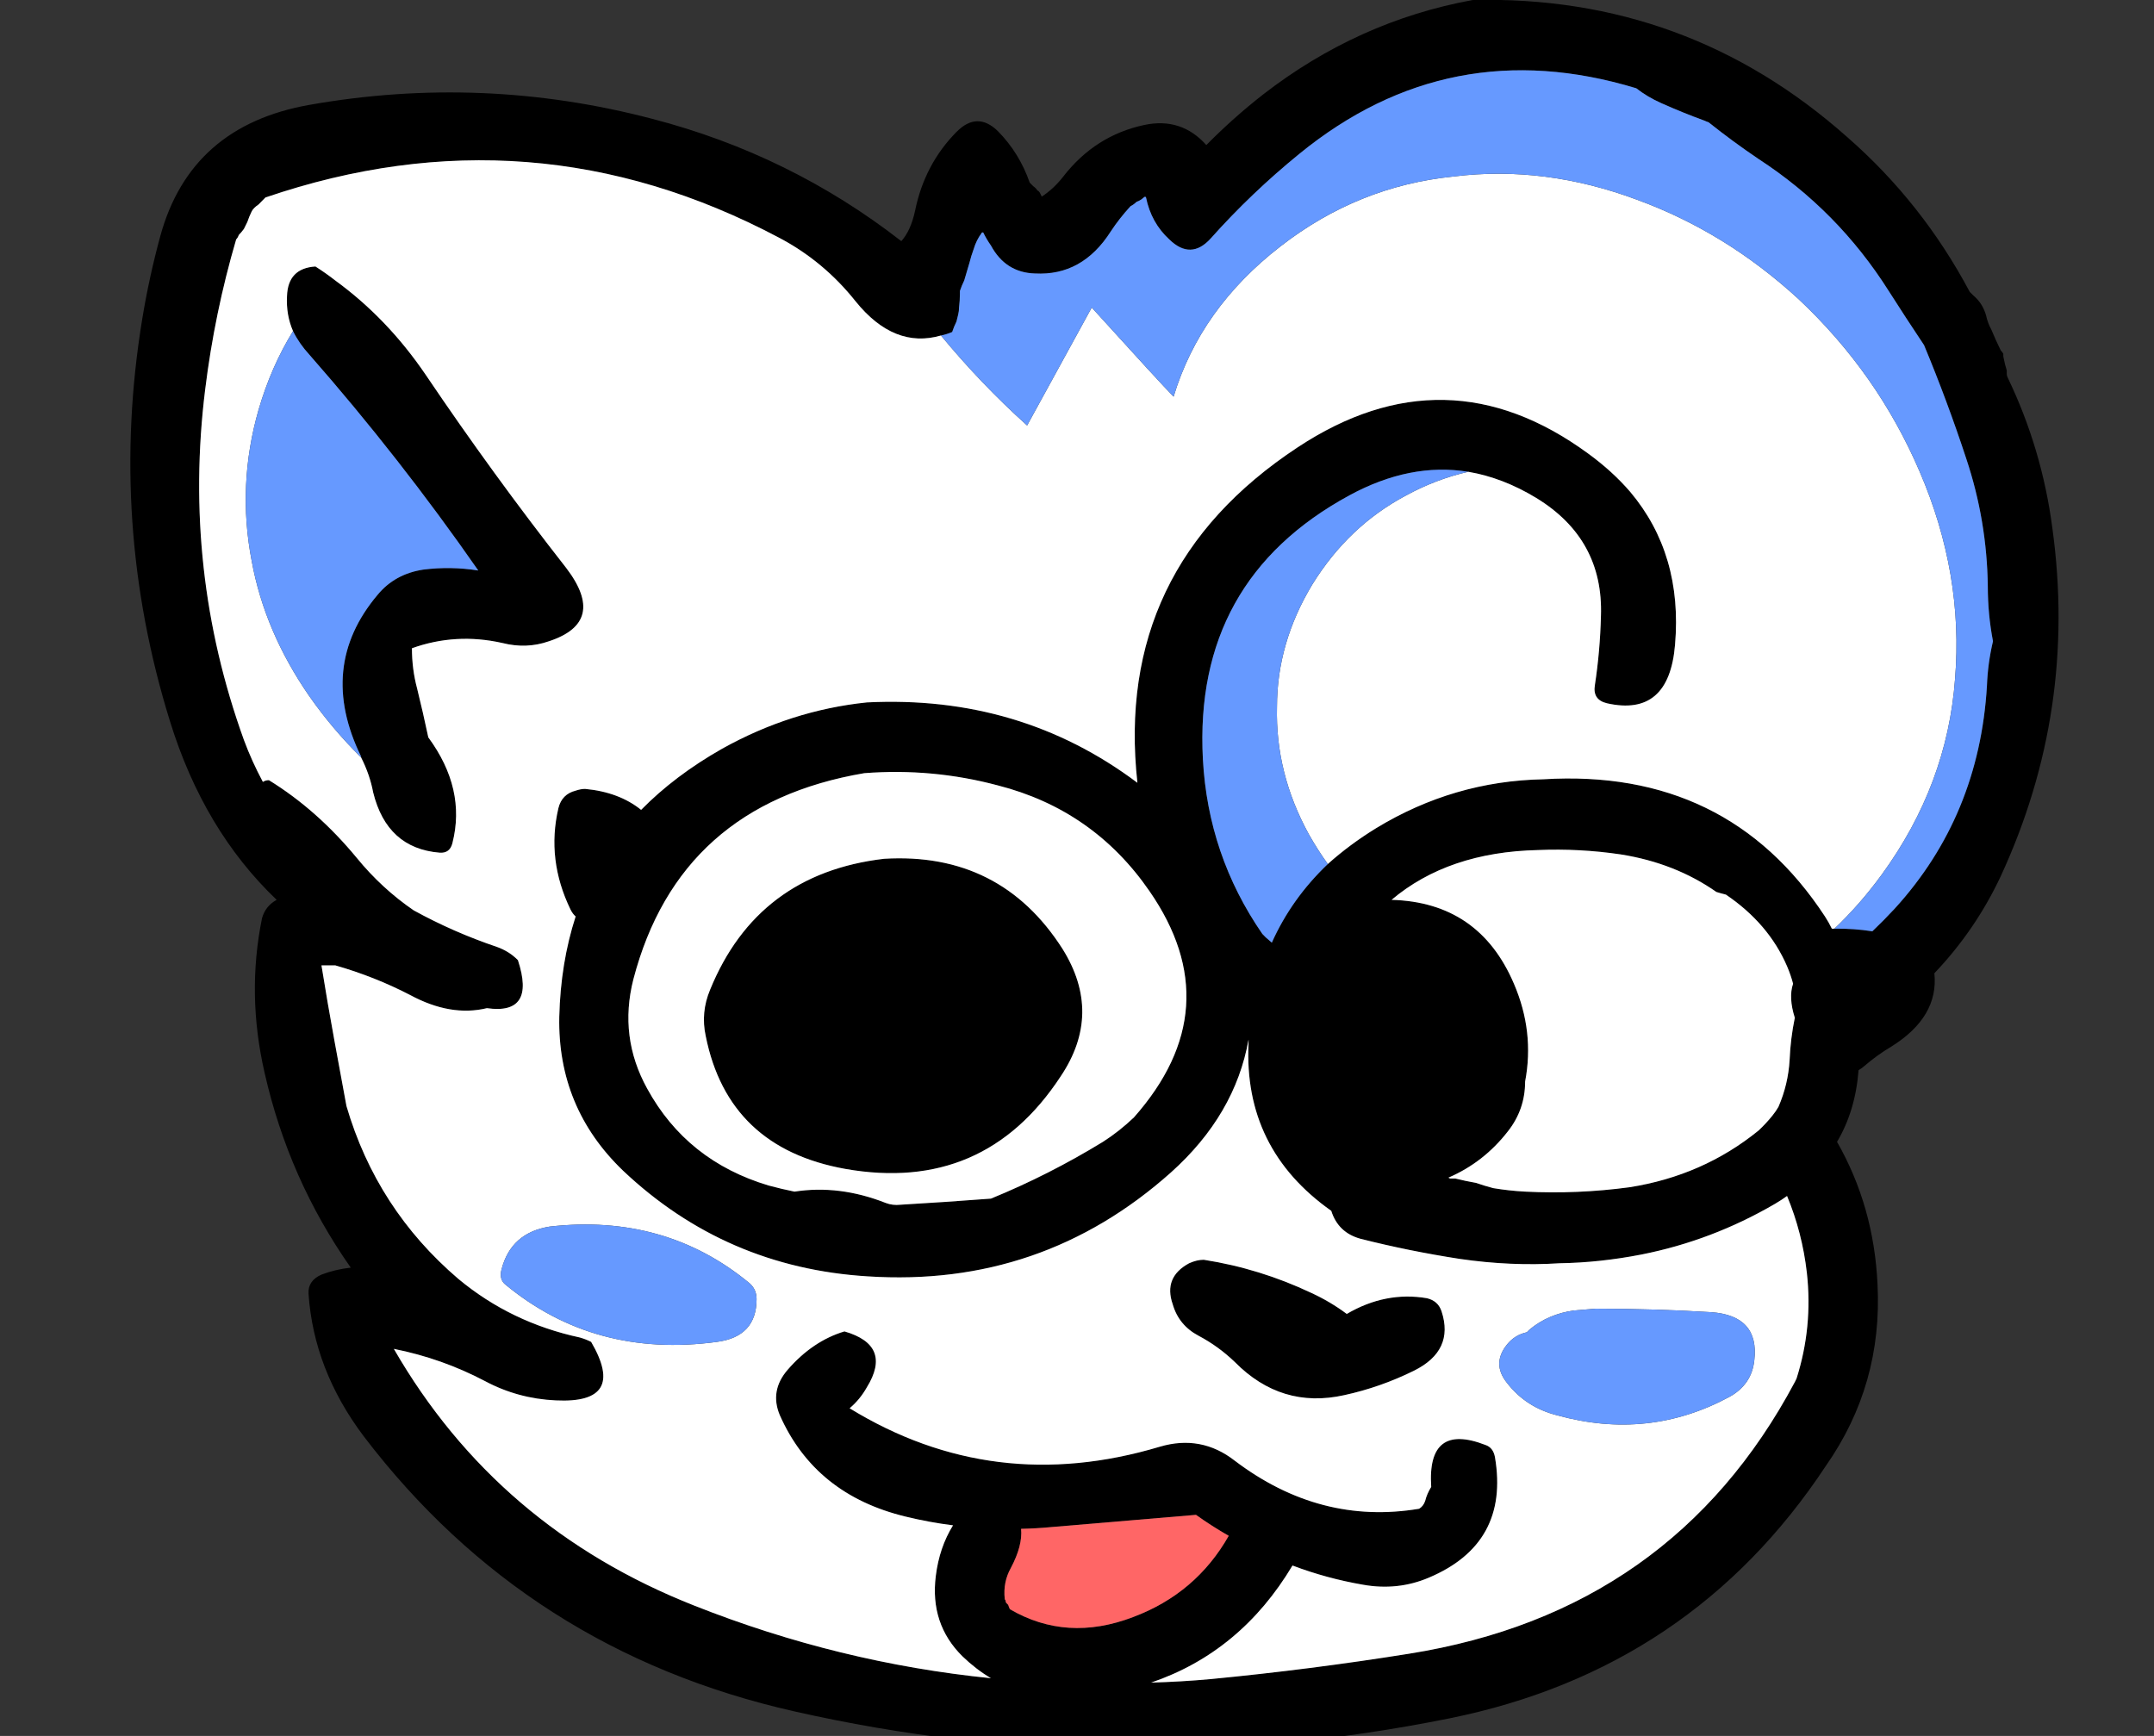 
<svg viewBox="0 0 134 108" height="108px" width="134px" y="0px" x="0px" preserveAspectRatio="none" xmlns:xlink="http://www.w3.org/1999/xlink" version="1.1" xmlns="http://www.w3.org/2000/svg">
<rect x="0" y="0" width="134" height="108" fill="#333333" stroke="none"/>
<defs></defs>

<g id="Layer_1"></g>

<g id="Layer_2">
<g transform="matrix( 1.072, 0, 0, 1.087, 270.9,43.7)" id="Layer_1">
<g>
<g>
<g>
<path d="M -243.4 -26.7
Q -244.05 -24.35 -244.45 -21.95 -246.4 -10.25 -242.85 1.05 -240.9 7.3 -236.65 11.3 -237.3 11.65 -237.5 12.35 -238.4 16.7 -237.35 21.2 -235.95 27.3 -232.35 32.35 -233.25 32.45 -234.05 32.75 -234.85 33.1 -234.8 33.85 -234.5 38.2 -231.6 42 -222.1 54.3 -206.6 57.75 -187.75 61.95 -168.6 58.15 -154.55 55.35 -146.75 43.7 -143.45 39.05 -143.75 33.3 -143.959 28.848 -146.1 25.15 -145.033 23.383 -144.85 21.05 -144.662 20.941 -144.5 20.8 -143.8 20.2 -142.95 19.7 -140.188 18 -140.45 15.5 -138.076 13.045 -136.6 9.95 -132.15 0.45 -133.6 -9.95 -134.2 -14.5 -136.2 -18.6 -136.25 -18.7 -136.25 -18.8 -136.25 -18.9 -136.25 -19 -136.3 -19.2 -136.35 -19.35 -136.4 -19.6 -136.45 -19.8 -136.45 -19.85 -136.45 -19.95 -136.5 -20.05 -136.6 -20.15 -136.9 -20.75 -137.15 -21.35 -137.35 -21.7 -137.45 -22.15 -137.65 -22.85 -138.2 -23.3 -138.3 -23.4 -138.4 -23.5 -141.15 -28.6 -145.5 -32.35 -154.8 -40.5 -167.25 -40.2 -173.9 -39 -179.4 -34.8 -181.15 -33.45 -182.7 -31.9 -184.15 -33.5 -186.3 -33.05 -189.15 -32.45 -191 -30.1 -191.55 -29.4 -192.25 -28.95 -192.3 -29.05 -192.35 -29.15 -192.4 -29.25 -192.5 -29.3 -192.6 -29.45 -192.75 -29.55 -192.85 -29.65 -192.95 -29.75 -193.55 -31.45 -194.8 -32.7 -196 -33.85 -197.2 -32.65 -199.05 -30.8 -199.6 -28.15 -199.85 -27 -200.4 -26.4 -206.85 -31.35 -214.85 -33.4 -224.7 -35.95 -234.75 -34.2 -241.65 -33 -243.4 -26.7
M -239 -26.5
Q -238.9 -26.6 -238.85 -26.75 -238.7 -26.9 -238.55 -27.1 -238.45 -27.3 -238.35 -27.5 -238.25 -27.8 -238.1 -28.1 -238.05 -28.2 -237.95 -28.3 -237.85 -28.4 -237.7 -28.5 -237.6 -28.6 -237.5 -28.7 -237.4 -28.8 -237.3 -28.9 -221.85 -34.1 -207.5 -26.6 -204.9 -25.25 -203.05 -22.95 -200.815 -20.223 -198.1 -21 -197.778 -21.062 -197.45 -21.2 -197.35 -21.5 -197.2 -21.8 -197.15 -22 -197.1 -22.2 -197.05 -22.4 -197.05 -22.6 -197 -23 -197 -23.4 -197 -23.45 -197 -23.55 -196.9 -23.85 -196.75 -24.15 -196.6 -24.65 -196.45 -25.15 -196.35 -25.55 -196.2 -25.95 -196.05 -26.45 -195.75 -26.85 -195.75 -26.9 -195.65 -26.9 -195.45 -26.5 -195.2 -26.15 -194.35 -24.6 -192.65 -24.55 -189.9 -24.4 -188.25 -26.95 -187.75 -27.7 -187.1 -28.4 -186.9 -28.5 -186.75 -28.65 -186.6 -28.7 -186.45 -28.8 -186.35 -28.9 -186.25 -28.95
L -186.2 -28.9
Q -185.9 -27.45 -184.85 -26.5 -183.6 -25.3 -182.45 -26.55 -180.1 -29.15 -177.3 -31.4 -168.6 -38.4 -157.75 -35.15 -157.1 -34.65 -156.3 -34.3 -155.05 -33.75 -153.8 -33.3 -153.7 -33.25 -153.55 -33.2 -152.15 -32.1 -150.65 -31.1 -146.05 -28.15 -143.1 -23.55 -142.1 -22 -141.05 -20.45 -139.7 -17.25 -138.6 -13.95 -137.4 -10.4 -137.35 -6.65 -137.35 -5.05 -137.05 -3.5 -137.35 -2.25 -137.4 -0.95 -137.85 6.5 -142.75 11.8 -143.392 12.482 -144.05 13.1 -145.129 12.935 -146.25 12.95 -146.311 12.949 -146.4 12.95 -146.576 12.591 -146.8 12.25 -152.45 3.75 -163.15 4.4 -168.35 4.5 -172.85 7.2 -174.392 8.136 -175.65 9.25 -177.749 11.221 -178.9 13.75 -179.077 13.595 -179.25 13.45 -179.35 13.35 -179.45 13.25 -182.6 8.75 -182.9 3.25 -183.45 -7 -174.4 -11.85 -170.868 -13.742 -167.5 -13.2 -165.488 -12.863 -163.55 -11.7 -159.65 -9.35 -159.8 -4.95 -159.85 -2.95 -160.15 -1 -160.3 -0.15 -159.45 0.05 -155.85 0.85 -155.5 -3.3 -155.05 -8.471 -158.1 -12.05 -159.134 -13.235 -160.55 -14.25 -168.8 -20.2 -177.4 -14.6 -188.069 -7.658 -186.7 4.6 -193.508 -0.44 -202.4 0 -206.8 0.45 -210.8 2.65 -213.547 4.188 -215.5 6.15 -216.784 5.131 -218.75 4.95 -219 4.95 -219.3 5.05 -220.1 5.25 -220.3 6.05 -221 9 -219.6 11.85 -219.47 12.11 -219.3 12.25 -220.174 14.912 -220.25 18 -220.35 23.2 -216.55 26.8 -210.6 32.35 -202.35 32.85 -192.25 33.5 -184.75 26.9 -181.028 23.606 -180.25 19.3 -180.246 19.411 -180.25 19.5 -180.55 25.55 -175.45 29.1 -175.05 30.35 -173.75 30.7 -170.95 31.4 -168 31.85 -165.013 32.279 -162.2 32.1 -159.876 32.065 -157.45 31.6 -153.35 30.8 -149.7 28.7 -149.32 28.48 -149 28.25 -148.116 30.348 -147.85 32.65 -147.5 35.75 -148.45 38.7 -148.5 38.8 -148.55 38.9 -155.65 52.05 -170.95 54.45 -176.65 55.35 -182.45 55.9 -184.181 56.055 -185.9 56.1 -180.699 54.351 -177.7 49.4 -175.716 50.141 -173.6 50.5 -171.6 50.85 -169.8 50.1 -165.1 48.15 -165.95 43.2 -166.05 42.65 -166.5 42.5 -169.9 41.2 -169.65 44.9 -169.9 45.3 -170 45.7 -170.1 46 -170.35 46.15 -176.1 47.1 -181.05 43.4 -183 41.9 -185.4 42.6 -195.05 45.45 -203.4 40.4 -202.8 39.9 -202.4 39.2 -200.9 36.8 -203.7 36 -205.55 36.55 -207 38.2 -208.05 39.4 -207.45 40.8 -205.4 45.35 -200.15 46.6 -198.781 46.93 -197.4 47.1 -198.196 48.366 -198.4 50 -198.75 52.75 -196.85 54.6 -196.071 55.34 -195.2 55.85 -204.015 54.972 -212.4 51.7 -223.85 47.25 -229.85 37 -227.05 37.55 -224.55 38.85 -222.65 39.85 -220.45 39.95 -216.3 40.15 -218.4 36.6 -218.7 36.45 -219.05 36.35 -223.05 35.5 -226.1 33 -230.85 29 -232.6 23.1 -232.95 21.25 -233.3 19.35 -233.7 17.2 -234.05 15.05 -233.65 15.05 -233.25 15.05 -230.95 15.7 -228.9 16.75 -226.55 18 -224.45 17.5 -221.6 17.9 -222.65 14.75 -223.15 14.25 -223.85 14 -226.4 13.15 -228.7 11.9 -230.55 10.65 -232 8.9 -234.3 6.15 -237.1 4.45 -237.3 4.45 -237.45 4.55 -238.1 3.35 -238.55 2.15 -242.1 -7.55 -240.8 -17.9 -240.25 -22.3 -239 -26.5
M -158.65 8.7
Q -155.499 9.194 -153.1 10.85 -152.803 10.941 -152.55 11 -150.071 12.653 -149 15.1 -148.783 15.601 -148.65 16.1 -148.923 16.888 -148.55 18.05 -148.8 19.25 -148.85 20.45 -148.931 21.86 -149.5 23.15 -149.645 23.4 -149.85 23.65 -150.215 24.098 -150.65 24.5 -153.882 27.09 -158.15 27.75 -161.15 28.15 -164.2 28 -165.134 27.951 -166.05 27.8 -166.55 27.671 -167.05 27.5 -167.644 27.398 -168.25 27.25 -168.405 27.255 -168.55 27.25 -168.603 27.234 -168.65 27.2 -166.599 26.327 -165.2 24.55 -164.2 23.3 -164.2 21.7 -163.65 18.85 -164.85 16.1 -166.868 11.438 -171.95 11.3 -168.668 8.566 -163.45 8.45 -161.05 8.35 -158.65 8.7
M -194.8 4.75
Q -189.25 6.15 -186 10.8 -181.3 17.5 -186.9 23.75 -187.75 24.55 -188.7 25.15 -191.85 27.05 -195.2 28.4 -197.85 28.6 -200.45 28.75 -200.9 28.8 -201.3 28.65 -204 27.6 -206.6 28 -207.35 27.85 -208.1 27.65 -212.85 26.25 -215.15 22.1 -216.8 19.15 -215.95 15.85 -213.3 5.85 -202.55 4.05 -198.6 3.75 -194.8 4.75
M -191.7 47.2
Q -187.45 46.85 -183.3 46.5 -182.372 47.154 -181.4 47.7 -183.3 51 -186.95 52.35 -190.8 53.8 -194.1 51.9 -194.15 51.8 -194.2 51.65 -194.25 51.6 -194.3 51.55 -194.35 51.5 -194.35 51.4 -194.4 51.35 -194.4 51.3 -194.5 50.35 -194.05 49.55 -193.353 48.259 -193.45 47.3 -192.58 47.282 -191.7 47.2
M -191.15 21.4
Q -188.7 17.8 -191.05 14.1 -194.65 8.55 -201.4 8.95 -208.75 9.8 -211.5 16.45 -212.05 17.75 -211.75 19.1 -210.45 25.5 -203.65 26.7 -195.6 28.1 -191.15 21.4
M -184.65 34.45
Q -184.3 35.65 -183.15 36.25 -182 36.85 -181.05 37.75 -178.35 40.45 -174.7 39.65 -172.6 39.2 -170.65 38.25 -168.3 37.1 -169.05 34.85 -169.25 34.25 -169.9 34.1 -172.3 33.7 -174.55 35 -175.5 34.3 -176.6 33.8 -179.6 32.4 -182.85 31.9 -183.25 31.9 -183.7 32.1 -185.2 32.9 -184.65 34.45
M -235.7 -21.25
Q -235.339 -20.531 -234.75 -19.9 -229.5 -14 -224.95 -7.55 -226.55 -7.8 -228.15 -7.6 -229.8 -7.35 -230.8 -6.15 -234.3 -2.05 -231.75 3.1
L -231.75 3.15
Q -231.244 4.132 -231.05 5.15 -230.25 8.35 -227.2 8.6 -226.6 8.65 -226.45 8.05 -225.65 4.95 -227.85 2 -228.15 0.6 -228.5 -0.8 -228.8 -1.9 -228.8 -3.1 -226.25 -4 -223.55 -3.4 -222.15 -3.05 -220.85 -3.5 -217.45 -4.6 -219.85 -7.7 -224.1 -13.05 -228 -18.75 -230.221 -21.976 -233.25 -24.15 -233.793 -24.569 -234.4 -24.95 -236 -24.85 -236.05 -23.25 -236.108 -22.179 -235.7 -21.25 Z" stroke="none" fill="#000000"></path>

<path d="M -183.3 46.5
Q -187.45 46.85 -191.7 47.2 -192.58 47.282 -193.45 47.3 -193.353 48.259 -194.05 49.55 -194.5 50.35 -194.4 51.3 -194.4 51.35 -194.35 51.4 -194.35 51.5 -194.3 51.55 -194.25 51.6 -194.2 51.65 -194.15 51.8 -194.1 51.9 -190.8 53.8 -186.95 52.35 -183.3 51 -181.4 47.7 -182.372 47.154 -183.3 46.5 Z" stroke="none" fill="#FF6666"></path>

<path d="M -186 10.8
Q -189.25 6.15 -194.8 4.75 -198.6 3.75 -202.55 4.05 -213.3 5.85 -215.95 15.85 -216.8 19.15 -215.15 22.1 -212.85 26.25 -208.1 27.65 -207.35 27.85 -206.6 28 -204 27.6 -201.3 28.65 -200.9 28.8 -200.45 28.75 -197.85 28.6 -195.2 28.4 -191.85 27.05 -188.7 25.15 -187.75 24.55 -186.9 23.75 -181.3 17.5 -186 10.8
M -191.05 14.1
Q -188.7 17.8 -191.15 21.4 -195.6 28.1 -203.65 26.7 -210.45 25.5 -211.75 19.1 -212.05 17.75 -211.5 16.45 -208.75 9.8 -201.4 8.95 -194.65 8.55 -191.05 14.1
M -153.1 10.85
Q -155.499 9.194 -158.65 8.7 -161.05 8.35 -163.45 8.45 -168.668 8.566 -171.95 11.3 -166.868 11.438 -164.85 16.1 -163.65 18.85 -164.2 21.7 -164.2 23.3 -165.2 24.55 -166.599 26.327 -168.65 27.2 -168.603 27.234 -168.55 27.25 -168.405 27.255 -168.25 27.25 -167.644 27.398 -167.05 27.5 -166.55 27.671 -166.05 27.8 -165.134 27.951 -164.2 28 -161.15 28.15 -158.15 27.75 -153.882 27.09 -150.65 24.5 -150.215 24.098 -149.85 23.65 -149.645 23.4 -149.5 23.15 -148.931 21.86 -148.85 20.45 -148.8 19.25 -148.55 18.05 -148.923 16.888 -148.65 16.1 -148.783 15.601 -149 15.1 -150.071 12.653 -152.55 11 -152.803 10.941 -153.1 10.85
M -238.85 -26.75
Q -238.9 -26.6 -239 -26.5 -240.25 -22.3 -240.8 -17.9 -242.1 -7.55 -238.55 2.15 -238.1 3.35 -237.45 4.55 -237.3 4.45 -237.1 4.45 -234.3 6.15 -232 8.9 -230.55 10.65 -228.7 11.9 -226.4 13.15 -223.85 14 -223.15 14.25 -222.65 14.75 -221.6 17.9 -224.45 17.5 -226.55 18 -228.9 16.75 -230.95 15.7 -233.25 15.05 -233.65 15.05 -234.05 15.05 -233.7 17.2 -233.3 19.35 -232.95 21.25 -232.6 23.1 -230.85 29 -226.1 33 -223.05 35.5 -219.05 36.35 -218.7 36.45 -218.4 36.6 -216.3 40.15 -220.45 39.95 -222.65 39.85 -224.55 38.85 -227.05 37.55 -229.85 37 -223.85 47.25 -212.4 51.7 -204.015 54.972 -195.2 55.85 -196.071 55.34 -196.85 54.6 -198.75 52.75 -198.4 50 -198.196 48.366 -197.4 47.1 -198.781 46.93 -200.15 46.6 -205.4 45.35 -207.45 40.8 -208.05 39.4 -207 38.2 -205.55 36.55 -203.7 36 -200.9 36.8 -202.4 39.2 -202.8 39.9 -203.4 40.4 -195.05 45.45 -185.4 42.6 -183 41.9 -181.05 43.4 -176.1 47.1 -170.35 46.15 -170.1 46 -170 45.7 -169.9 45.3 -169.65 44.9 -169.9 41.2 -166.5 42.5 -166.05 42.65 -165.95 43.2 -165.1 48.15 -169.8 50.1 -171.6 50.85 -173.6 50.5 -175.716 50.141 -177.7 49.4 -180.699 54.351 -185.9 56.1 -184.181 56.055 -182.45 55.9 -176.65 55.35 -170.95 54.45 -155.65 52.05 -148.55 38.9 -148.5 38.8 -148.45 38.7 -147.5 35.75 -147.85 32.65 -148.116 30.348 -149 28.25 -149.32 28.48 -149.7 28.7 -153.35 30.8 -157.45 31.6 -159.876 32.065 -162.2 32.1 -165.013 32.279 -168 31.85 -170.95 31.4 -173.75 30.7 -175.05 30.35 -175.45 29.1 -180.55 25.55 -180.25 19.5 -180.246 19.411 -180.25 19.3 -181.028 23.606 -184.75 26.9 -192.25 33.5 -202.35 32.85 -210.6 32.35 -216.55 26.8 -220.35 23.2 -220.25 18 -220.174 14.912 -219.3 12.25 -219.47 12.11 -219.6 11.85 -221 9 -220.3 6.05 -220.1 5.25 -219.3 5.05 -219 4.95 -218.75 4.95 -216.784 5.131 -215.5 6.15 -213.547 4.188 -210.8 2.65 -206.8 0.45 -202.4 0 -193.508 -0.44 -186.7 4.6 -188.069 -7.658 -177.4 -14.6 -168.8 -20.2 -160.55 -14.25 -159.134 -13.235 -158.1 -12.05 -155.05 -8.471 -155.5 -3.3 -155.85 0.85 -159.45 0.05 -160.3 -0.15 -160.15 -1 -159.85 -2.95 -159.8 -4.95 -159.65 -9.35 -163.55 -11.7 -165.488 -12.863 -167.5 -13.2 -169.374 -12.778 -171.1 -11.85 -174.45 -10.1 -176.55 -6.75 -178.6 -3.4 -178.6 0.25 -178.7 4.05 -176.75 7.55 -176.23 8.457 -175.65 9.25 -174.392 8.136 -172.85 7.2 -168.35 4.5 -163.15 4.4 -152.45 3.75 -146.8 12.25 -146.576 12.591 -146.4 12.95 -146.311 12.949 -146.25 12.95 -144.775 11.572 -143.5 9.85 -139.7 4.7 -139.25 -1.35 -138.75 -7.35 -141.3 -13.2 -143.75 -18.85 -148.35 -23.1 -152.55 -26.9 -157.65 -28.75 -163.05 -30.75 -168.35 -30.1 -173.9 -29.55 -178.4 -26.1 -183.05 -22.55 -184.6 -17.5 -185.35 -18.25 -189.35 -22.6
L -193.1 -15.85
Q -195.781 -18.23 -198.1 -21 -200.815 -20.223 -203.05 -22.95 -204.9 -25.25 -207.5 -26.6 -221.85 -34.1 -237.3 -28.9 -237.4 -28.8 -237.5 -28.7 -237.6 -28.6 -237.7 -28.5 -237.85 -28.4 -237.95 -28.3 -238.05 -28.2 -238.1 -28.1 -238.25 -27.8 -238.35 -27.5 -238.45 -27.3 -238.55 -27.1 -238.7 -26.9 -238.85 -26.75
M -237.7 -16.75
Q -236.972 -19.215 -235.7 -21.25 -236.108 -22.179 -236.05 -23.25 -236 -24.85 -234.4 -24.95 -233.793 -24.569 -233.25 -24.15 -230.221 -21.976 -228 -18.75 -224.1 -13.05 -219.85 -7.7 -217.45 -4.6 -220.85 -3.5 -222.15 -3.05 -223.55 -3.4 -226.25 -4 -228.8 -3.1 -228.8 -1.9 -228.5 -0.8 -228.15 0.6 -227.85 2 -225.65 4.95 -226.45 8.05 -226.6 8.65 -227.2 8.6 -230.25 8.35 -231.05 5.15 -231.244 4.132 -231.75 3.15 -233.42 1.524 -234.75 -0.35 -237.35 -4.05 -238.1 -8.1 -238.95 -12.45 -237.7 -16.75
M -161.35 34.8
Q -160.7 34.75 -160.1 34.7 -156.75 34.7 -153.4 34.9 -150.6 35.1 -150.9 37.65 -151.05 39.05 -152.35 39.75 -157.05 42.25 -162.35 40.8 -164.15 40.35 -165.25 38.95 -166.15 37.85 -165.25 36.75 -164.8 36.2 -164.1 36.05 -164 35.95 -163.95 35.9 -162.85 35 -161.35 34.8
M -183.15 36.25
Q -184.3 35.65 -184.65 34.45 -185.2 32.9 -183.7 32.1 -183.25 31.9 -182.85 31.9 -179.6 32.4 -176.6 33.8 -175.5 34.3 -174.55 35 -172.3 33.7 -169.9 34.1 -169.25 34.25 -169.05 34.85 -168.3 37.1 -170.65 38.25 -172.6 39.2 -174.7 39.65 -178.35 40.45 -181.05 37.75 -182 36.85 -183.15 36.25
M -223.4 33.3
Q -223.75 33 -223.6 32.45 -223.05 30.35 -220.8 30 -214.1 29.25 -209.2 33.25 -208.8 33.6 -208.8 34.15 -208.8 36.3 -211.1 36.6 -218.2 37.55 -223.4 33.3 Z" stroke="none" fill="#FFFFFF"></path>

<path d="M -167.5 -13.2
Q -170.868 -13.742 -174.4 -11.85 -183.45 -7 -182.9 3.25 -182.6 8.75 -179.45 13.25 -179.35 13.35 -179.25 13.45 -179.077 13.595 -178.9 13.75 -177.749 11.221 -175.65 9.25 -176.23 8.457 -176.75 7.55 -178.7 4.05 -178.6 0.25 -178.6 -3.4 -176.55 -6.75 -174.45 -10.1 -171.1 -11.85 -169.374 -12.778 -167.5 -13.2
M -178.4 -26.1
Q -173.9 -29.55 -168.35 -30.1 -163.05 -30.75 -157.65 -28.75 -152.55 -26.9 -148.35 -23.1 -143.75 -18.85 -141.3 -13.2 -138.75 -7.35 -139.25 -1.35 -139.7 4.7 -143.5 9.85 -144.775 11.572 -146.25 12.95 -145.129 12.935 -144.05 13.1 -143.392 12.482 -142.75 11.8 -137.85 6.5 -137.4 -0.95 -137.35 -2.25 -137.05 -3.5 -137.35 -5.05 -137.35 -6.65 -137.4 -10.4 -138.6 -13.95 -139.7 -17.25 -141.05 -20.45 -142.1 -22 -143.1 -23.55 -146.05 -28.15 -150.65 -31.1 -152.15 -32.1 -153.55 -33.2 -153.7 -33.25 -153.8 -33.3 -155.05 -33.75 -156.3 -34.3 -157.1 -34.65 -157.75 -35.15 -168.6 -38.4 -177.3 -31.4 -180.1 -29.15 -182.45 -26.55 -183.6 -25.3 -184.85 -26.5 -185.9 -27.45 -186.2 -28.9
L -186.25 -28.95
Q -186.35 -28.9 -186.45 -28.8 -186.6 -28.7 -186.75 -28.65 -186.9 -28.5 -187.1 -28.4 -187.75 -27.7 -188.25 -26.95 -189.9 -24.4 -192.65 -24.55 -194.35 -24.6 -195.2 -26.15 -195.45 -26.5 -195.65 -26.9 -195.75 -26.9 -195.75 -26.85 -196.05 -26.45 -196.2 -25.95 -196.35 -25.55 -196.45 -25.15 -196.6 -24.65 -196.75 -24.15 -196.9 -23.85 -197 -23.55 -197 -23.45 -197 -23.4 -197 -23 -197.05 -22.6 -197.05 -22.4 -197.1 -22.2 -197.15 -22 -197.2 -21.8 -197.35 -21.5 -197.45 -21.2 -197.778 -21.062 -198.1 -21 -195.781 -18.23 -193.1 -15.85
L -189.35 -22.6
Q -185.35 -18.25 -184.6 -17.5 -183.05 -22.55 -178.4 -26.1
M -223.6 32.45
Q -223.75 33 -223.4 33.3 -218.2 37.55 -211.1 36.6 -208.8 36.3 -208.8 34.15 -208.8 33.6 -209.2 33.25 -214.1 29.25 -220.8 30 -223.05 30.35 -223.6 32.45
M -160.1 34.7
Q -160.7 34.75 -161.35 34.8 -162.85 35 -163.95 35.9 -164 35.95 -164.1 36.05 -164.8 36.2 -165.25 36.75 -166.15 37.85 -165.25 38.95 -164.15 40.35 -162.35 40.8 -157.05 42.25 -152.35 39.75 -151.05 39.05 -150.9 37.65 -150.6 35.1 -153.4 34.9 -156.75 34.7 -160.1 34.7
M -234.75 -19.9
Q -235.339 -20.531 -235.7 -21.25 -236.972 -19.215 -237.7 -16.75 -238.95 -12.45 -238.1 -8.1 -237.35 -4.05 -234.75 -0.35 -233.42 1.524 -231.75 3.15
L -231.75 3.1
Q -234.3 -2.05 -230.8 -6.15 -229.8 -7.35 -228.15 -7.6 -226.55 -7.8 -224.95 -7.55 -229.5 -14 -234.75 -19.9 Z" stroke="none" fill="#6699FF"></path>
</g>
</g>
</g>
</g>
</g>
</svg>
